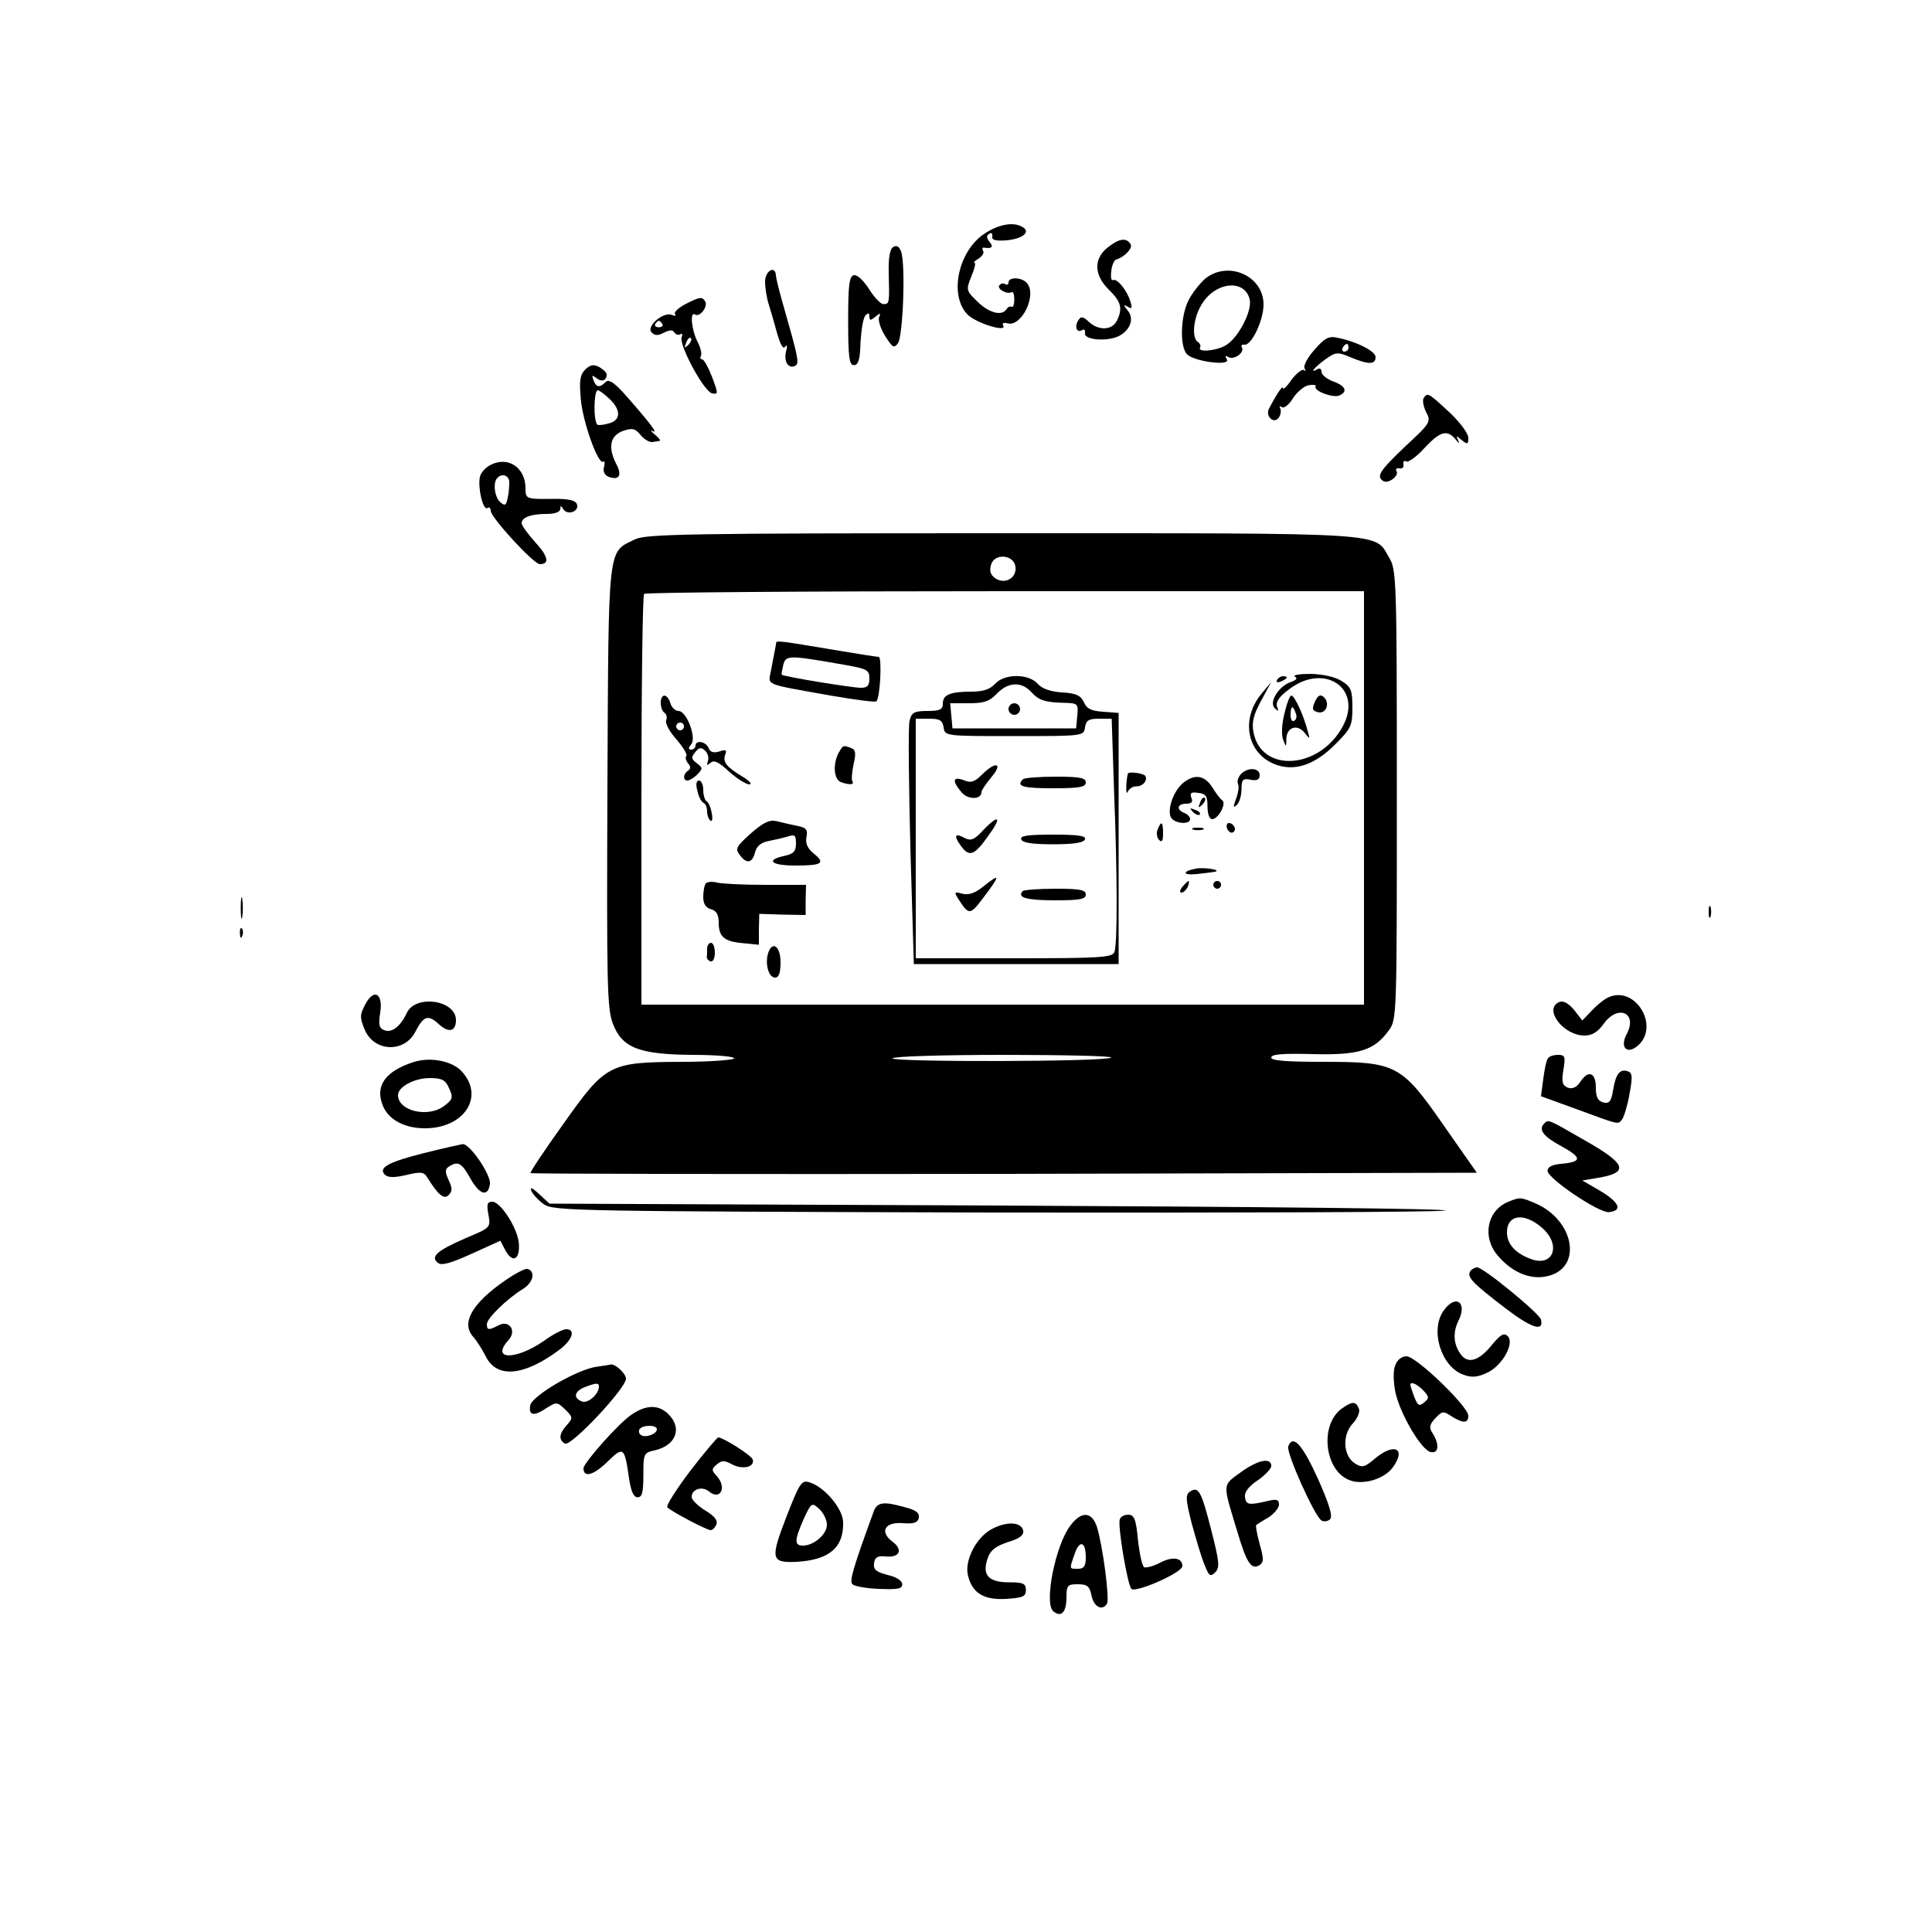 <?xml version="1.0" standalone="no"?>
<!DOCTYPE svg PUBLIC "-//W3C//DTD SVG 20010904//EN"
 "http://www.w3.org/TR/2001/REC-SVG-20010904/DTD/svg10.dtd">
<svg version="1.0" xmlns="http://www.w3.org/2000/svg"
 width="500pt" height="500pt" viewBox="0 0 500 500"
 preserveAspectRatio="xMidYMid meet">

<g transform="translate(0,500) scale(0.1,-0.1)"
fill="#000000" stroke="none">
<path d="M2546 4394 c-66 -45 -90 -157 -43 -207 21 -23 106 -49 93 -29 -3 6 2
8 12 5 36 -9 76 73 50 104 -13 16 -48 17 -48 2 0 -5 -4 -8 -9 -4 -5 3 -12 1
-15 -4 -6 -9 21 -24 32 -17 4 2 7 -6 7 -19 0 -13 -3 -21 -7 -19 -4 2 -9 0 -13
-6 -12 -19 -46 -10 -76 20 -29 28 -29 30 -15 65 8 19 12 35 8 35 -4 0 1 5 11
11 9 6 15 15 11 20 -3 5 -2 9 3 8 20 -3 25 2 14 15 -8 10 -9 16 -1 21 6 4 9 1
8 -7 -2 -9 8 -12 37 -10 41 4 63 21 42 34 -23 15 -63 8 -101 -18z"/>
<path d="M2866 4359 c-36 -29 -35 -71 4 -109 32 -31 36 -49 20 -81 -13 -24
-47 -25 -72 -2 -16 15 -21 15 -28 3 -10 -16 -3 -33 11 -24 5 3 8 0 7 -8 -4
-18 59 -23 89 -7 29 16 39 45 21 66 -11 14 -11 16 1 9 10 -7 12 -3 6 15 -9 29
-35 60 -45 54 -4 -2 -6 8 -4 23 1 14 7 28 12 30 23 7 44 30 38 40 -11 18 -30
15 -60 -9z"/>
<path d="M2312 4361 c-9 -5 -13 -28 -12 -67 2 -79 2 -81 -14 -81 -7 0 -24 18
-37 39 -14 22 -30 37 -39 36 -12 -3 -15 -24 -15 -118 0 -96 3 -115 15 -115 11
0 16 14 17 59 2 33 7 64 13 70 7 7 10 6 10 -3 0 -11 3 -11 15 -1 13 11 15 10
10 -1 -3 -8 4 -30 16 -49 19 -30 23 -32 33 -18 13 18 20 205 8 237 -5 13 -11
17 -20 12z"/>
<path d="M1980 4271 c0 -15 4 -41 9 -57 5 -16 15 -50 22 -76 9 -31 16 -43 21
-35 5 7 6 1 2 -14 -6 -27 8 -45 25 -35 10 6 5 27 -29 146 -12 41 -22 81 -22
88 -2 26 -28 11 -28 -17z"/>
<path d="M3118 4278 c-14 -13 -34 -38 -43 -57 -20 -41 -22 -118 -3 -138 19
-19 114 -31 103 -13 -5 9 -4 11 4 6 14 -9 43 12 35 25 -3 5 0 8 6 7 18 -4 50
62 50 104 0 75 -93 115 -152 66z m116 -52 c8 -30 -31 -104 -64 -121 -27 -14
-72 -17 -64 -4 2 4 0 10 -6 14 -16 10 -12 60 8 94 34 61 112 71 126 17z"/>
<path d="M1772 4212 c-18 -10 -29 -21 -25 -25 4 -5 0 -5 -8 -2 -23 9 -67 -30
-53 -45 9 -9 17 -9 32 -1 14 7 23 8 27 1 4 -6 11 -8 16 -5 5 3 6 0 3 -8 -7
-20 58 -141 79 -145 16 -3 16 -1 0 42 -10 25 -21 46 -26 46 -4 0 -6 4 -3 9 3
5 -1 22 -9 37 -16 32 -20 79 -6 70 12 -8 34 21 26 34 -8 13 -14 12 -53 -8z
m-58 -50 c3 -5 -1 -9 -9 -9 -8 0 -12 4 -9 9 3 4 7 8 9 8 2 0 6 -4 9 -8z m67
-55 c-10 -9 -11 -8 -5 6 3 10 9 15 12 12 3 -3 0 -11 -7 -18z"/>
<path d="M3402 4095 c-18 -20 -29 -41 -26 -48 4 -7 4 -9 -1 -5 -4 4 -19 -7
-32 -24 -12 -18 -23 -28 -23 -22 0 8 -17 -17 -36 -54 -10 -20 14 -41 26 -22 5
8 6 18 3 24 -3 5 -1 6 5 2 6 -3 18 7 28 23 10 16 28 31 40 34 13 2 21 1 19 -3
-7 -11 43 -30 60 -24 24 10 18 25 -15 37 -16 6 -30 17 -30 25 0 7 -4 10 -10 7
-23 -14 -8 5 20 25 27 19 31 20 66 5 46 -19 64 -19 64 1 0 15 -49 40 -99 50
-22 5 -33 -1 -59 -31z m88 5 c0 -5 -5 -10 -11 -10 -5 0 -7 5 -4 10 3 6 8 10
11 10 2 0 4 -4 4 -10z"/>
<path d="M1514 4043 c-13 -13 -15 -29 -11 -75 5 -60 45 -171 58 -163 4 3 5 -3
2 -14 -3 -11 2 -21 12 -25 28 -10 36 4 19 35 -21 42 -15 72 19 84 24 8 31 6
45 -11 9 -11 23 -19 30 -18 6 1 15 2 19 3 4 0 -2 8 -13 17 -10 8 -12 12 -4 8
15 -8 -13 28 -77 100 -26 28 -38 35 -46 27 -15 -15 -24 -14 -31 5 -5 13 -4 14
7 6 14 -12 27 -7 27 9 0 5 -9 13 -19 19 -15 8 -24 6 -37 -7z m63 -75 c31 -29
30 -56 -2 -64 -14 -4 -28 -5 -29 -3 -11 11 -9 89 1 89 4 0 17 -10 30 -22z"/>
<path d="M3684 3969 c-3 -6 0 -22 7 -36 13 -24 11 -28 -54 -88 -67 -64 -76
-78 -57 -90 13 -8 42 14 34 26 -3 5 0 8 8 7 7 -2 12 3 10 10 -1 8 2 11 7 8 5
-4 27 12 47 34 41 44 59 49 81 23 8 -11 11 -12 7 -3 -7 13 -5 13 9 1 15 -12
17 -11 17 6 0 11 -22 41 -50 67 -54 50 -56 51 -66 35z"/>
<path d="M1270 3797 c-14 -7 -26 -21 -28 -31 -6 -28 8 -87 19 -81 5 4 9 0 9
-7 0 -17 111 -138 127 -138 26 0 22 20 -12 57 -19 21 -35 43 -35 49 0 15 24
24 66 24 20 0 34 5 34 13 0 9 2 9 8 -1 11 -17 42 -5 35 13 -3 10 -21 14 -56
14 -77 -1 -77 -1 -77 29 -1 52 -45 82 -90 59z m48 -44 c0 -10 -1 -29 -4 -41
-4 -20 -7 -22 -19 -12 -15 13 -20 51 -8 63 12 13 30 7 31 -10z"/>
<path d="M1643 3604 c-71 -35 -68 -5 -71 -639 -2 -511 -1 -574 14 -614 24 -63
68 -80 207 -81 59 0 107 -4 107 -9 0 -4 -61 -9 -135 -9 -189 -1 -197 -5 -308
-162 -48 -67 -86 -124 -84 -126 2 -2 554 -3 1226 -2 l1223 3 -84 120 c-111
160 -124 167 -313 167 -95 0 -135 3 -135 11 0 9 31 11 107 9 120 -3 159 9 197
61 21 28 21 38 21 610 0 560 -1 583 -20 614 -39 66 12 63 -1002 63 -816 0
-922 -2 -950 -16z m985 -71 c4 -29 -28 -47 -53 -29 -12 9 -15 19 -10 35 9 30
59 26 63 -6z m902 -598 l0 -535 -935 0 -935 0 0 528 c0 291 3 532 7 535 3 4
424 7 935 7 l928 0 0 -535z m-654 -672 c-11 -11 -566 -12 -566 -2 0 5 128 9
287 9 157 0 283 -3 279 -7z"/>
<path d="M2009 3338 c0 -2 -2 -12 -4 -23 -2 -11 -7 -34 -10 -52 -7 -37 -20
-32 154 -63 63 -11 117 -18 119 -15 10 9 15 115 6 115 -5 0 -62 9 -127 20
-118 20 -136 22 -138 18z m179 -59 c56 -10 62 -13 62 -35 0 -18 -5 -24 -22
-24 -23 0 -201 29 -205 34 -1 1 1 12 4 25 7 26 13 26 161 0z"/>
<path d="M3351 3249 c8 -4 4 -9 -10 -14 -31 -10 -58 -52 -42 -68 10 -9 11 -8
6 4 -4 12 5 26 31 45 91 70 191 3 140 -94 -59 -113 -212 -124 -232 -17 -5 26
0 45 20 82 l26 48 -25 -30 c-54 -65 -39 -152 32 -182 51 -21 105 -4 160 52 39
39 43 47 43 93 0 45 -3 54 -27 69 -17 11 -47 18 -80 19 -30 0 -48 -3 -42 -7z"/>
<path d="M2575 3230 c-13 -14 -31 -20 -61 -20 -55 0 -74 -8 -74 -31 0 -15 -7
-19 -40 -19 -34 0 -41 -4 -46 -25 -4 -14 -2 -162 2 -328 l9 -302 265 0 265 0
0 325 0 325 -40 3 c-31 2 -43 8 -50 25 -8 17 -20 23 -56 25 -31 2 -53 10 -64
23 -24 26 -86 26 -110 -1z m94 -21 c20 -22 36 -27 89 -28 31 -1 33 -3 30 -33
l-3 -33 -160 0 -160 0 -3 33 -3 32 49 0 c39 0 53 5 72 25 29 30 63 32 89 4z
m-227 -91 c3 -23 4 -23 183 -23 179 0 180 0 183 23 3 18 10 22 36 22 l33 0 6
-182 c9 -227 9 -402 1 -422 -5 -14 -38 -16 -260 -16 l-254 0 0 310 0 310 34 0
c28 0 35 -4 38 -22z"/>
<path d="M2610 3165 c0 -8 7 -15 15 -15 8 0 15 7 15 15 0 8 -7 15 -15 15 -8 0
-15 -7 -15 -15z"/>
<path d="M2541 2995 c-19 -19 -29 -22 -47 -14 -28 10 -31 -1 -6 -31 16 -20 52
-20 52 0 0 5 12 22 26 39 31 37 11 42 -25 6z"/>
<path d="M2647 2983 c-18 -18 0 -23 78 -23 69 0 85 3 85 15 0 12 -15 15 -78
15 -43 0 -82 -3 -85 -7z"/>
<path d="M2544 2851 c-22 -24 -31 -28 -47 -20 -25 14 -30 7 -11 -19 22 -31 35
-27 71 24 37 50 29 59 -13 15z"/>
<path d="M2643 2828 c2 -9 28 -13 82 -13 54 0 80 4 83 13 3 9 -18 12 -83 12
-65 0 -86 -3 -82 -12z"/>
<path d="M2545 2706 c-21 -17 -37 -23 -54 -19 -23 6 -23 5 -6 -21 22 -33 27
-33 57 7 48 63 48 69 3 33z"/>
<path d="M2647 2694 c-16 -17 10 -24 84 -24 64 0 79 3 79 15 0 12 -15 15 -78
15 -43 0 -82 -3 -85 -6z"/>
<path d="M3305 3240 c-3 -6 1 -7 9 -4 18 7 21 14 7 14 -6 0 -13 -4 -16 -10z"/>
<path d="M3403 3184 c-8 -18 -7 -23 7 -27 22 -6 33 23 16 39 -9 8 -15 5 -23
-12z"/>
<path d="M1710 3181 c0 -11 4 -22 10 -26 5 -3 7 -12 4 -19 -3 -8 9 -30 27 -50
17 -20 29 -39 25 -43 -3 -3 -1 -12 5 -19 7 -8 7 -14 -1 -19 -12 -8 -13 -25 -1
-25 5 0 17 7 26 16 14 15 14 17 -2 29 -14 11 -15 15 -4 28 10 13 16 14 26 4 7
-6 10 -19 7 -27 -4 -11 -2 -12 7 -4 9 8 21 2 48 -23 20 -18 44 -33 52 -33 9 0
0 10 -19 21 -41 25 -50 37 -43 57 5 11 1 13 -16 7 -14 -4 -23 -2 -27 9 -7 17
-34 22 -34 6 0 -5 -5 -10 -11 -10 -8 0 -8 4 0 14 14 17 -12 86 -33 86 -8 0
-18 9 -21 20 -8 26 -25 26 -25 1z m60 -61 c0 -5 -4 -10 -10 -10 -5 0 -10 5
-10 10 0 6 5 10 10 10 6 0 10 -4 10 -10z"/>
<path d="M3324 3153 c-7 -27 -8 -57 -3 -68 7 -19 8 -19 8 3 1 30 28 39 47 16
14 -18 15 -18 8 5 -11 42 -34 91 -42 91 -4 0 -12 -21 -18 -47z m29 2 c4 -8 2
-17 -3 -20 -6 -4 -10 3 -10 14 0 25 6 27 13 6z"/>
<path d="M2170 3051 c-15 -29 -12 -68 6 -75 22 -8 36 -7 30 2 -3 4 -1 24 3 44
7 29 5 38 -6 42 -21 8 -21 8 -33 -13z"/>
<path d="M3210 2995 c-6 -8 -9 -18 -6 -24 3 -5 1 -22 -5 -38 -8 -22 -8 -25 2
-16 7 7 12 25 12 41 0 25 4 28 24 24 16 -3 23 0 23 12 0 20 -33 21 -50 1z"/>
<path d="M2919 2998 c-5 -17 -6 -59 -1 -48 4 9 14 15 22 15 17 -1 31 15 24 27
-5 7 -43 12 -45 6z"/>
<path d="M3061 2973 c-27 -23 -43 -77 -28 -92 14 -14 47 -14 47 -1 0 6 -7 13
-15 16 -22 9 -18 24 5 24 14 0 18 5 13 16 -4 12 0 15 18 12 20 -2 24 -9 24
-35 0 -20 5 -33 12 -33 16 0 38 41 26 49 -5 3 -16 18 -26 34 -20 31 -46 35
-76 10z"/>
<path d="M1805 2953 c3 -16 11 -29 16 -31 5 -2 9 -12 9 -22 0 -10 4 -21 9 -24
4 -3 6 6 3 19 -2 14 -8 28 -13 31 -5 3 -9 16 -9 30 0 13 -5 24 -11 24 -7 0 -9
-10 -4 -27z"/>
<path d="M3106 2923 c-6 -14 -5 -15 5 -6 7 7 10 15 7 18 -3 3 -9 -2 -12 -12z"/>
<path d="M3087 2899 c7 -7 15 -10 18 -7 3 3 -2 9 -12 12 -14 6 -15 5 -6 -5z"/>
<path d="M1943 2843 c-37 -33 -41 -40 -29 -55 18 -25 33 -22 40 6 4 16 15 25
33 29 16 3 38 8 51 12 19 6 22 4 22 -18 0 -20 -6 -27 -30 -32 -50 -11 -34 -25
28 -25 70 0 79 6 48 31 -16 13 -22 26 -19 42 4 20 0 25 -25 30 -16 3 -40 9
-53 12 -18 4 -34 -4 -66 -32z"/>
<path d="M2996 2853 c-4 -9 -2 -21 4 -27 7 -7 10 -2 10 17 0 31 -5 34 -14 10z"/>
<path d="M3176 2855 c4 -8 10 -12 15 -9 11 6 2 24 -11 24 -5 0 -7 -7 -4 -15z"/>
<path d="M3088 2853 c6 -2 18 -2 25 0 6 3 1 5 -13 5 -14 0 -19 -2 -12 -5z"/>
<path d="M3095 2752 c-37 -7 -35 -18 3 -14 20 2 41 5 47 6 17 5 -30 12 -50 8z"/>
<path d="M1827 2714 c-4 -4 -7 -20 -7 -35 0 -18 6 -28 20 -32 14 -4 20 -14 20
-35 0 -37 15 -49 64 -53 l40 -4 0 40 1 40 60 -2 60 -1 0 39 1 39 -106 0 c-58
0 -114 3 -125 6 -11 3 -24 2 -28 -2z"/>
<path d="M3060 2705 c-7 -9 -8 -15 -2 -15 5 0 12 7 16 15 3 8 4 15 2 15 -2 0
-9 -7 -16 -15z"/>
<path d="M3140 2710 c0 -5 5 -10 10 -10 6 0 10 5 10 10 0 6 -4 10 -10 10 -5 0
-10 -4 -10 -10z"/>
<path d="M1830 2545 c0 -8 0 -18 -1 -22 0 -4 4 -9 10 -11 6 -2 11 8 11 22 0
14 -4 26 -10 26 -5 0 -10 -7 -10 -15z"/>
<path d="M1987 2530 c-7 -28 3 -60 19 -60 10 0 14 13 14 40 0 43 -23 57 -33
20z"/>
<path d="M623 2650 c0 -25 2 -35 4 -22 2 12 2 32 0 45 -2 12 -4 2 -4 -23z"/>
<path d="M4422 2640 c0 -14 2 -19 5 -12 2 6 2 18 0 25 -3 6 -5 1 -5 -13z"/>
<path d="M621 2584 c0 -11 3 -14 6 -6 3 7 2 16 -1 19 -3 4 -6 -2 -5 -13z"/>
<path d="M945 2400 c-14 -26 -14 -34 -1 -65 24 -57 102 -61 131 -5 21 41 33
45 60 20 26 -24 45 -20 45 10 0 52 -104 67 -127 19 -17 -36 -39 -53 -59 -45
-13 5 -15 15 -10 45 8 51 -17 64 -39 21z"/>
<path d="M4165 2420 c-11 -4 -31 -20 -45 -35 l-25 -26 -21 27 c-14 17 -28 25
-38 21 -43 -17 9 -87 65 -87 19 0 34 9 49 30 37 52 89 29 60 -26 -19 -35 1
-55 30 -29 55 50 -7 153 -75 125z"/>
<path d="M4006 2261 c-4 -5 -9 -29 -12 -53 l-6 -45 88 -32 c117 -43 111 -42
122 -28 5 7 14 36 19 65 8 43 8 55 -3 59 -21 8 -32 -5 -39 -46 -5 -32 -10 -38
-26 -34 -14 4 -19 14 -19 39 0 39 -20 46 -41 13 -9 -13 -20 -18 -31 -14 -15 6
-17 15 -12 46 6 35 4 39 -14 39 -12 0 -23 -4 -26 -9z"/>
<path d="M1069 2251 c-73 -24 -99 -62 -78 -113 15 -36 56 -58 109 -58 100 0
154 80 97 145 -24 29 -83 41 -128 26z m93 -67 c11 -23 10 -29 -11 -45 -41 -33
-121 -15 -121 27 0 21 42 44 82 44 32 0 41 -5 50 -26z"/>
<path d="M3997 2093 c-17 -16 -3 -34 43 -59 55 -30 55 -41 0 -46 -23 -2 -35
-8 -35 -18 0 -20 134 -110 159 -107 36 4 27 25 -21 54 l-48 28 48 8 c73 14 64
36 -42 96 -95 55 -94 54 -104 44z"/>
<path d="M1098 2016 c-92 -23 -120 -38 -102 -56 8 -8 25 -8 55 -1 37 9 46 8
54 -5 29 -47 44 -59 56 -47 10 10 10 18 0 39 -10 22 -9 29 1 35 23 15 33 10
56 -32 24 -42 45 -47 50 -13 3 23 -52 105 -71 103 -6 -1 -51 -11 -99 -23z"/>
<path d="M1375 1918 c4 -9 19 -25 33 -35 26 -17 86 -18 1162 -21 624 -1 1150
1 1170 5 19 5 -495 10 -1142 13 l-1176 5 -27 25 c-17 16 -24 19 -20 8z"/>
<path d="M3904 1890 c-55 -22 -69 -90 -29 -138 39 -47 90 -67 136 -53 85 25
61 145 -38 187 -37 16 -40 16 -69 4z m85 -66 c53 -44 32 -105 -28 -82 -40 15
-61 39 -61 69 0 45 43 52 89 13z"/>
<path d="M1264 1857 c6 -34 6 -34 -58 -61 -74 -32 -93 -48 -73 -64 9 -8 32 -2
87 23 l75 34 13 -25 c18 -33 37 -25 35 15 -1 39 -47 111 -69 111 -13 0 -15 -7
-10 -33z"/>
<path d="M1310 1688 c-88 -60 -118 -112 -85 -148 9 -10 24 -34 33 -52 29 -56
99 -49 190 19 33 25 43 53 17 53 -8 0 -34 -13 -57 -30 -74 -51 -139 -50 -92 2
22 24 2 53 -26 38 -25 -13 -30 -13 -30 3 0 15 51 65 93 91 27 16 34 46 12 52
-5 2 -30 -11 -55 -28z"/>
<path d="M3805 1710 c-9 -15 4 -29 90 -95 68 -52 101 -63 93 -30 -4 16 -149
135 -165 135 -6 0 -15 -5 -18 -10z"/>
<path d="M3736 1608 c-36 -51 -6 -146 52 -166 22 -8 37 -6 62 6 39 19 70 76
52 94 -10 10 -19 4 -43 -25 -31 -38 -59 -47 -77 -24 -20 25 -23 57 -8 88 25
49 -7 71 -38 27z"/>
<path d="M3611 1467 c-6 -14 -5 -42 0 -69 12 -57 68 -152 92 -156 20 -4 23 19
5 48 -10 15 -9 23 7 40 17 18 20 19 41 5 30 -19 44 -19 44 1 0 24 -135 154
-160 154 -12 0 -24 -9 -29 -23z m73 -66 c15 -16 15 -20 1 -31 -12 -10 -16 -8
-25 15 -5 14 -10 28 -10 31 0 10 18 2 34 -15z"/>
<path d="M1545 1463 c-50 -6 -170 -76 -173 -101 -4 -26 10 -28 44 -5 24 15 26
15 47 -5 20 -20 20 -22 4 -40 -20 -22 -22 -38 -5 -48 15 -9 158 143 158 168 0
14 -31 42 -42 36 -2 0 -17 -3 -33 -5z m5 -51 c0 -20 -28 -45 -44 -39 -23 9
-20 26 7 37 29 11 37 12 37 2z"/>
<path d="M3473 1355 c-58 -41 -46 -159 18 -185 35 -15 92 2 114 33 35 49 3 64
-47 22 -27 -23 -33 -24 -52 -12 -30 20 -33 73 -5 103 12 13 19 30 16 38 -8 20
-17 20 -44 1z"/>
<path d="M1636 1340 c-32 -20 -126 -126 -126 -140 0 -25 26 -18 61 16 43 42
45 40 57 -42 5 -34 12 -49 22 -49 12 0 15 13 15 57 0 55 1 58 27 64 57 12 75
57 38 94 -25 25 -57 25 -94 0z m64 -39 c0 -12 -29 -23 -41 -15 -5 3 -7 10 -4
15 8 12 45 12 45 0z"/>
<path d="M1786 1193 c-36 -48 -63 -90 -59 -94 11 -11 102 -59 112 -59 5 0 12
7 15 15 4 11 -6 22 -29 36 -19 12 -35 27 -35 35 0 20 27 29 45 14 29 -24 47
10 20 40 -14 15 -14 18 0 30 13 11 20 11 40 0 27 -14 59 -7 53 13 -4 11 -75
56 -89 57 -3 0 -36 -39 -73 -87z"/>
<path d="M3334 1257 c-6 -16 68 -181 86 -192 6 -4 17 -2 22 3 8 8 -2 39 -32
107 -41 89 -64 113 -76 82z"/>
<path d="M3210 1189 c-47 -34 -46 -27 -9 -149 25 -85 37 -103 58 -91 12 8 12
16 1 55 -7 26 -11 48 -9 49 2 2 16 11 32 20 15 10 27 25 27 33 0 13 -6 15 -27
10 -51 -12 -58 -11 -61 9 -2 13 9 28 33 44 19 13 35 30 35 37 0 23 -35 16 -80
-17z"/>
<path d="M2035 1074 c-42 -109 -40 -119 27 -116 84 5 122 37 120 103 -1 35
-49 92 -88 103 -20 6 -25 -3 -59 -90z m105 -20 c0 -25 -34 -54 -62 -54 -23 0
-22 14 2 69 20 43 21 43 40 26 11 -10 20 -28 20 -41z"/>
<path d="M3080 1140 c-12 -8 -12 -19 4 -82 11 -40 25 -88 33 -107 12 -30 15
-33 28 -20 12 12 11 26 -10 108 -26 102 -33 115 -55 101z"/>
<path d="M2261 1088 c-55 -151 -63 -180 -55 -188 5 -5 36 -11 69 -12 48 -2 60
0 60 12 0 9 -15 19 -38 24 -30 8 -37 14 -35 30 2 16 9 20 30 18 36 -4 46 17
18 38 -35 26 -20 52 27 48 28 -2 38 1 41 14 2 12 -7 20 -35 27 -56 16 -73 14
-82 -11z"/>
<path d="M2771 1053 c-39 -49 -70 -203 -45 -223 20 -17 34 -3 34 36 0 31 3 34
29 34 25 0 31 -5 36 -30 6 -29 28 -40 40 -20 7 12 -11 149 -26 198 -13 40 -40
42 -68 5z m39 -84 c0 -22 -5 -29 -20 -29 -23 0 -23 -2 -9 38 13 38 29 33 29
-9z"/>
<path d="M2898 1068 c-6 -16 20 -170 30 -180 11 -11 132 42 132 59 0 22 -26
26 -59 8 -18 -9 -35 -13 -40 -11 -5 3 -12 35 -16 71 -5 54 -10 65 -25 65 -10
0 -20 -5 -22 -12z"/>
<path d="M2562 1040 c-38 -23 -66 -81 -57 -117 11 -46 41 -64 98 -61 44 3 52
6 52 23 0 17 -7 20 -44 20 -53 0 -70 19 -55 62 7 21 20 31 52 42 31 9 42 18
40 30 -5 24 -48 24 -86 1z"/>
</g>
</svg>

